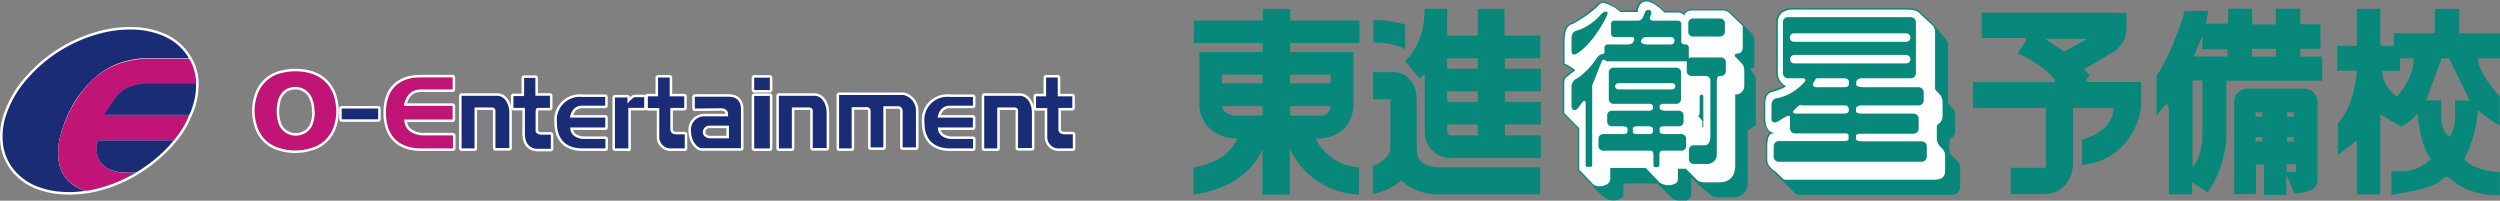 <svg xmlns="http://www.w3.org/2000/svg" viewBox="0 0 343.44 27.57"><rect x="0" y="0" width="343.44" height="27.57" fill="#808080" stroke="none"/><defs><style>.cls-1{fill:#08887b;}.cls-2{fill:#fff;}.cls-3{fill:none;stroke:#fff;stroke-linecap:round;stroke-linejoin:round;stroke-width:0.69px;}.cls-4{fill:#1b2c76;}.cls-5{fill:#c01577;}</style></defs><g id="Layer_2" data-name="Layer 2"><g id="design"><path class="cls-1" d="M167.89,14.57h5.56v1.32h-3.38a2.62,2.62,0,0,1-1.8-.54,1.41,1.41,0,0,1-.38-.78m5.56-3.11h-5.59v-1.2h5.59Zm3.77-1.2h5.59v1.2h-5.59Zm4,5.63h-4V14.57h5.57A1.36,1.36,0,0,1,181.25,15.89ZM186.71,23a7.22,7.22,0,0,1-6-4,5.31,5.31,0,0,0,3.91-1.29,5.07,5.07,0,0,0,1.32-3.44V7.16h-8.69V5.91h9.51V2.81h-9.51V1.22h-3.77V2.81H164v3.1h9.46V7.16h-8.69v7.12A4.61,4.61,0,0,0,166,17.47,5.37,5.37,0,0,0,170,19c-1.13,2.6-3.77,3.59-6.05,4v3.71c4.26-.58,7.89-2.56,9.48-6.19v6.22h3.77v-6.3a10.91,10.91,0,0,0,9.49,6.3Z"/><path class="cls-1" d="M188.68,5.86a9.32,9.32,0,0,1,4.35.89V3.39a13.8,13.8,0,0,0-4.36-.64V5.86"/><path class="cls-1" d="M198.77,8H203V9.44h-4.19Zm0,4.54H203V14h-4.19ZM203,18.6h-3.73c-.22,0-.38-.15-.46-.44V17.09H203ZM211.61,8V4.9h-4.93V1.22H203V4.9h-4.19V1.21l-3.11,0c.05,3.41-1.32,6-2.69,7.17l2,2.4a9.2,9.2,0,0,0,.72-.68V18.2a3.54,3.54,0,0,0,3.57,3.51h12.38V18.6h-4.93V17.09h4.93V14h-4.93V12.55h4.93V9.44h-4.93V8Z"/><path class="cls-1" d="M194.63,20.72v-7c0-2.16-1.34-3.8-3.06-3.8h-2.94v3.72H191v6.91c0,.68-1.09,1.79-2.39,2.26v3.84a8.43,8.43,0,0,0,3.9-1.87,7.19,7.19,0,0,0,5.08,1.91h14V23H198c-2.13,0-3.33-.77-3.33-2.23"/><path class="cls-1" d="M241.21,17.1l0-6.3a1.5,1.5,0,0,0-.44-.84,1.08,1.08,0,0,1-.32-.51.06.06,0,0,1,0,0s.09-.07.21-.07.36-.09.36-.63v-3a2,2,0,0,0-.42-1.23l-1-1v0l-1.82-1.77a1.48,1.48,0,0,0-1.24-.48h-4a1.4,1.4,0,0,0-1.21.56,1.54,1.54,0,0,0-1-.28h-1.63c-.18-.18-1.58-1.55-2.56-1.55a1.34,1.34,0,0,0-.88.31,1.67,1.67,0,0,0-.51,1.14h-2.17c-.17-.14-1.68-1.27-2.36-1.24,0,0-.41-.14-1.08.68A17.91,17.91,0,0,1,216,3.1c-.93.24-1.27,1-1.27,2.82V8.86l.06,0a9.92,9.92,0,0,1,1.29.78l-1,.78c-.25.2-.39.35-.39,1.14v4s2,2,2.06,2.09v5.69l2,2.1a8.72,8.72,0,0,0,1.94,1.87,2.33,2.33,0,0,0,1.95,0,.72.72,0,0,0,.36-.63V25.4s0-.2.42-.2h4.21l2.19,2.08s.24.27,1,.26h.85a.91.91,0,0,0,.67-.94V24.66a.39.39,0,0,1,0-.26s.06,0,.23.17A17.88,17.88,0,0,0,235.32,27a3.16,3.16,0,0,0,1,.1h1.89a1.89,1.89,0,0,0,1.35-.53,2.08,2.08,0,0,0,.54-1.49s0-6.61,0-7.16l1.18-.78"/><path class="cls-1" d="M269.28,25.23V23.15a.58.58,0,0,0,0-.1,1.19,1.19,0,0,0-.29-.82l-1-1c-.06,0-.19-.09-.19-.63V19.28A.38.38,0,0,1,268,19s.58-.29.58-.8V15.67a.85.85,0,0,0-.26-.7s-.65-.75-.72-.83V6.51a1.39,1.39,0,0,0-.36-1.2l-1.45-1.75-.07-.08-.1-.12h0l-1.8-1.69s-.36-.56-1.84-.56H246.38a2.57,2.57,0,0,0-1.81.52A2,2,0,0,0,244,3.17V10a2.31,2.31,0,0,0,1,1.82,13.67,13.67,0,0,1-1.6.6s-1.09.12-1.09,1.74v2.2a2.22,2.22,0,0,0,.86,1.84c-.23.14-.59.57-.59,1.86v1.48c0,1,.07,1.23,1,2l1,1h0l2,2a1.09,1.09,0,0,0,.65.23h20.87a1.29,1.29,0,0,0,.86-.3,1,1,0,0,0,.3-.78c0-.38,0-.49,0-.53"/><path class="cls-1" d="M283.58,7.09l3.18-1.75h-5.85l2.67,1.75m-6.44.23s.88-1.23,1.07-1.54.19-.55-.19-.56h-5.79V1.75h19.9V4A3.85,3.85,0,0,1,290,7.31L286.3,9.52l.75.79-.46.72.3.23h7.25v3.26c0,1.08-1.32,7.48-8.13,8.13V19.16s4.24-.88,4.33-4.31h-5.55v7.72c0,.73-.56,4.1-4,4.1h-4.55V23.05h4.8V14.83h-10V11.28h11.33S282,9.6,277.14,7.32Z"/><path class="cls-1" d="M302.56,11.06h-1.35V23s1.35-1.31,1.35-4.62V11.06m0-6.12-1.2,2.82H306v-1h-3.47Zm6.8,2.84h3.3V6.71h-3.3ZM303,3.25h3.09V1.19h3.3V3.35h3.25V1.19H316V3.33h2.77V6.71H316V7.78h3v3.31H305.86v6.52a14.62,14.62,0,0,1-2.58,8.81L301.13,25v1.69h-3.19V15.38c0-1.85-.73-.7-.73-.7l-.94,1.21v-5.5c2.2-3.14,3.87-8.89,3.87-8.89h3.25Z"/><path class="cls-1" d="M314.14,23.61h1.25V22.56h-1.25Zm.06-4.17h.92v-.6h-.92Zm0-3.4h.92v-.61h-.92Zm-4.33,3.4h.93v-.6h-.93Zm0-3.4h.93v-.61h-.93Zm5.32,10.51L314.1,24v2.78H311V22.6h-1.09v4.07h-3V14a1.83,1.83,0,0,1,1.83-1.83h7.86A1.83,1.83,0,0,1,318.37,14v10.8C318.37,26.63,315.19,26.55,315.19,26.55Z"/><path class="cls-1" d="M335.37,16.58v-2.8h-2.06L335.44,8h1l2.83,5.8h-2v2.8s-.32,2.12-.87,2.12c0,0-.8-.44-1-2.12m-6.09-3.29s-2.23-1.59-2-3.57h2.39V8h1.88C331.61,8.71,331.45,10.76,329.28,13.29ZM343.44,8V4.56h-5.6V1.22H334.5V4.56h-5.64V6.29H327V1.22h-3.22V6.29h-2.7V9.72h2.69s-.17,4.59-2.61,7.22v4.38l2.62-2v7.39H327v-11l2.83,1.69a6.26,6.26,0,0,0,2.26-1.85s.43,4.75,1.88,6.25a5.67,5.67,0,0,1-3.73,1.72h-1.72v3.24s5.14-.71,6.54-1.77c1.07-.81.93-1,2-.05a9.71,9.71,0,0,0,6.36,1.84V23.67s-3.92-.24-4.89-1.85a17.15,17.15,0,0,0,1.88-6.68,19,19,0,0,0,3,2.12v-4S340.12,9.63,340.48,8Z"/><path class="cls-2" d="M222.62,1.65H225v-.1a1.5,1.5,0,0,1,.46-1.09A1.1,1.1,0,0,1,226.2.2c1,0,2.44,1.5,2.45,1.52l0,0h1.72a1.23,1.23,0,0,1,.92.29l.1.12.06-.15c.25-.6,1.09-.54,1.1-.54h4a1.29,1.29,0,0,1,1.09.41s1.62,1.57,1.77,1.73v2.9c0,.85-.64.87-.67.87s-.38,0-.43.19a.13.13,0,0,0,0,.06.52.52,0,0,0,.23.35l.86.91a1.6,1.6,0,0,1,.22.86v1.94a1.31,1.31,0,0,1-.35,1,1.19,1.19,0,0,1-.79.32h-.1v9.68c0,1.58-.76,2.39-2.25,2.39h-2a2.43,2.43,0,0,1-.88-.21s-1.65-1.66-1.65-1.66l0,0H230.5v1.48a.7.7,0,0,1-.5.62,2.15,2.15,0,0,1-2-.2l-1.9-2h-4.89v1.51a.9.9,0,0,1-.63.81,1.84,1.84,0,0,1-1.63,0l-2-2.1V17.62l-2.06-2.09V11.59c0-.73.11-.82.32-1l1.2-.95-.1-.08a8.34,8.34,0,0,0-1.38-.84V5.92c0-1.7.3-2.42,1.12-2.63A16.94,16.94,0,0,0,219.35,1c.59-.72.91-.62.91-.62a5.84,5.84,0,0,1,2.3,1.22l0,0h0"/><path class="cls-2" d="M243.73,23.46c-.92-.79-.95-1-.95-1.89V20.09c0-1.63.58-1.74.59-1.74l.36-.06-.34-.13c-.83-.33-.88-1.52-.88-1.79V14.19c0-1.43.89-1.55.93-1.55a8.58,8.58,0,0,0,1.79-.69l.14-.09-.14-.08a2.09,2.09,0,0,1-1-1.75V3.17a1.78,1.78,0,0,1,.53-1.38,2.4,2.4,0,0,1,1.65-.47H262c1.35,0,1.69.48,1.69.49l1.89,1.77a1.48,1.48,0,0,1,.25.88V12.1a.6.6,0,0,0,.3.5h0l.43.47a1.67,1.67,0,0,1,.3,1V16a1.31,1.31,0,0,1-.4.89c-.34.21-.39.42-.39.51a.35.35,0,0,0,0,.06v1.68a2,2,0,0,0,.7,1.23l.18.2a1.42,1.42,0,0,1,.26.86.15.15,0,0,1,0,.06v2c0,.82-.48,1.2-1.52,1.2l-20.62,0-1.29-1.25"/><path class="cls-1" d="M246.61,15.61s-.52-.1-.19-.44c0,0,.66-.77,1-.75a.65.65,0,0,0,.29.06h5.8c.18,0,.45.17.46.46v.33s0,.34-.66.34h-6.71M254,11.27v.3s0,.41-.67.41h-3.89s-.61-.16-.34-.57l.4-.66h3.92C253.55,10.76,254,10.85,254,11.27Zm-7.51-2.56a.58.58,0,1,1,0-1.16h15.37a.58.58,0,1,1,0,1.16Zm0-4.13h15.37a.58.58,0,1,1,0,1.16H246.46a.58.58,0,1,1,0-1.16ZM264,19.42h-8.2c-.32,0-.83-.06-.83-.32v-.48s0-.14.39-.25h7.52a.7.7,0,0,0,.7-.7V16.31a.7.7,0,0,0-.7-.7h-7.09c-.31,0-.83-.07-.82-.33V14.9s0-.31.6-.42h8a.69.69,0,0,0,.7-.69V12.68a.7.7,0,0,0-.7-.7H256c-.05,0-1,0-1-.38v-.29s0-.51.71-.56h6.79a.7.7,0,0,0,.7-.7v-7a.7.7,0,0,0-.7-.7H245.63a.7.7,0,0,0-.7.7v7a.7.7,0,0,0,.7.7h2.11c.2.06.38.19.22.43a7,7,0,0,1-3.72,2.3s-.88-.07-.88,1v1.93s0,.74,1,.22c0,0,1.23-.86,1.42-.7,0,0,.12-.1.12.37v1.33a.7.7,0,0,0,.7.7h7.11c.13.07.24.13.24.27v.44s.06.34-.59.34h-9a.7.7,0,0,0-.7.7v1.44a.7.7,0,0,0,.7.7H264a.7.7,0,0,0,.7-.7V20.12A.7.7,0,0,0,264,19.42Z"/><path class="cls-1" d="M216.79,4.16s-.9,0-.9,1.1v1.6c0,.52.18.93.94.35,0,0,1.94-1.1,3.84-4.89.53-1-.3-.8-.69-.4a7.54,7.54,0,0,1-3.19,2.24"/><path class="cls-1" d="M224.32,18.16s0-.34,0-.45-.06-.36.65-.36h1.53s.58,0,.58.36v.35s0,.26-.36.36h-1.9c-.24,0-.5-.1-.5-.26m-2-5.88a.43.43,0,1,1,0-.86h7.4a.43.43,0,1,1,0,.86ZM231,18.42H228.7c-.28,0-.7-.09-.7-.3,0,0,0-.25,0-.36s-.06-.41.65-.41h2a.63.63,0,0,0,.63-.63v-.88a.63.63,0,0,0-.63-.63H229c-.09,0-1,0-1-.3v-.24c0-.1-.06-.41.65-.41h1.65a.63.63,0,0,0,.63-.64V9.94a.63.63,0,0,0-.63-.64h-8.65a.64.64,0,0,0-.64.64v3.68a.64.64,0,0,0,.64.64h4.85s.58,0,.58.36v.23s0,.36-.58.36h-5.08a.63.63,0,0,0-.63.63v.88a.63.63,0,0,0,.63.63H223s.58,0,.58.36v.35s0,.26-.36.36h-3a.64.64,0,0,0-.63.64v1a.64.64,0,0,0,.63.64h6.59c.17,0,.33.19.33.55v1.43c0,.16.08.29.39.29,0,0,.42,0,.43-.27s0-1.46,0-1.46,0-.53.38-.54c1.16,0,2.65,0,2.65,0a.64.64,0,0,0,.64-.64v-1A.64.64,0,0,0,231,18.42Z"/><path class="cls-1" d="M236.32,5a.64.64,0,0,0,.64-.63V3.18a.64.64,0,0,0-.64-.64h-3.76a.63.63,0,0,0-.63.64V4.39a.63.63,0,0,0,.63.63h3.76"/><path class="cls-1" d="M236.45,7.89h-4.09a.64.64,0,0,0-.64.63V9.79a.64.64,0,0,0,.64.64h1.89s.71,0,.71.61v7.83c0,.19-.09,1.11-.79,1.09h-1.51a.64.64,0,0,0-.64.64v1.29a.64.64,0,0,0,.64.63h1.78a1.3,1.3,0,0,0,1.41-1.37V11.07s0-.64.4-.64h.2a.64.64,0,0,0,.64-.64V8.52a.64.64,0,0,0-.64-.63"/><path class="cls-1" d="M234,13.25a.25.25,0,0,0-.25-.25.26.26,0,0,0-.26.25v2.27h0s0,.28-.16.36.53.5.53.86v.73s0,.05.08.05a0,0,0,0,0,.06-.05V13.25"/><path class="cls-1" d="M229.52,6.11h-3.16c-.4,0-1-.1-.9-.49a.67.67,0,0,1,.67-.53h3.43a.47.47,0,0,1,.47.52.48.48,0,0,1-.51.5m2.07,0h-.07s-.55,0-.55-.37V3.27a.42.42,0,0,0-.42-.43h-3.33c-.7,0-.56-.42-.56-.42.06-.16.17-.53.17-.53a.36.36,0,0,0-.22-.49.46.46,0,0,0-.59.21s-.07.2-.29.7a.8.8,0,0,1-.7.53h-3.28a.43.43,0,0,0-.43.43V4.66a.42.42,0,0,0,.42.43h2.51c.13,0,.29.1.24.38,0,0,0,.64-.94.64h-2.7a.42.42,0,0,0-.43.42V8a.48.48,0,0,0,.07.23.46.46,0,0,1-.07-.22V7.11c0,.21-.19.36-.28.33s-.46.07-.81.58a10.22,10.22,0,0,1-2.62,2.73,1.24,1.24,0,0,0-.82,1.3V14.6c0,.52.48.75.9.22.18-.23.34-.45.5-.67s.54-.54.54,0V22.7a.21.21,0,0,0,.21.21h.48a.21.21,0,0,0,.21-.21v-11c.37-.84.74-1.9,1.33-3.29.12-.28.29-.22.44-.16a.42.42,0,0,0,.35.18h10.74A.42.42,0,0,0,232,8V6.53A.42.42,0,0,0,231.59,6.11Z"/><path class="cls-3" d="M11.67,26.22a14,14,0,0,1-3.3.12,11,11,0,0,1-3.14-.68,7.79,7.79,0,0,1-3.18-2.18A6.94,6.94,0,0,1,.44,20a9.07,9.07,0,0,1,.5-4.47,14.19,14.19,0,0,1,2.88-4.79A20,20,0,0,1,14,4.54,15.52,15.52,0,0,1,18,4.06a11.16,11.16,0,0,1,4.72,1,7.37,7.37,0,0,1,3.06,2.66c.06.1.11.2.16.3h-5.2c-.41,0-.82,0-1.23,0a13.22,13.22,0,0,0-2.25.38A10.28,10.28,0,0,0,13,10.7a15.61,15.61,0,0,0-2.63,3.11A17.25,17.25,0,0,0,8.34,18.5,8.53,8.53,0,0,0,8.05,22a4.75,4.75,0,0,0,2.77,3.85C11.1,26,11.39,26.09,11.67,26.22Z"/><path class="cls-3" d="M11.67,26.22c-.28-.13-.57-.25-.85-.39A4.75,4.75,0,0,1,8.05,22a8.53,8.53,0,0,1,.29-3.48,17.25,17.25,0,0,1,2.07-4.69A15.61,15.61,0,0,1,13,10.7a10.28,10.28,0,0,1,4.25-2.22,13.22,13.22,0,0,1,2.25-.38c.41,0,.82,0,1.23,0H26a5.34,5.34,0,0,1,.66,1.51,6.08,6.08,0,0,1,.28,1.94H20a5.84,5.84,0,0,0-1.77.27A4.45,4.45,0,0,0,16,13.32c-.55.73-1.05,1.49-1.52,2.26,0,.05-.08.1,0,.18H25.77a.58.58,0,0,1,.23,0,10.92,10.92,0,0,1-1,2,13.33,13.33,0,0,1-1.15,1.56H13.77a.51.51,0,0,0-.32,0,.19.19,0,0,0,0,.09,3.86,3.86,0,0,0-.07,1.85,2.83,2.83,0,0,0,1.84,2.09,5.73,5.73,0,0,0,2,.37,11.66,11.66,0,0,0,1.45,0,19.42,19.42,0,0,1-6.54,2.46Z"/><path class="cls-3" d="M26,15.78a.58.58,0,0,0-.23,0H14.4c0-.08,0-.13,0-.18.47-.77,1-1.53,1.52-2.26a4.45,4.45,0,0,1,2.26-1.55A5.84,5.84,0,0,1,20,11.5h6.92a8.3,8.3,0,0,1-.33,2.67A8.27,8.27,0,0,1,26,15.78Z"/><path class="cls-3" d="M18.65,23.7a11.66,11.66,0,0,1-1.45,0,5.73,5.73,0,0,1-2-.37,2.83,2.83,0,0,1-1.84-2.09,3.86,3.86,0,0,1,.07-1.85.19.19,0,0,1,0-.09.51.51,0,0,1,.32,0H23.84a10,10,0,0,1-1.1,1.24,20.3,20.3,0,0,1-3.9,3.07Z"/><rect class="cls-3" x="46.94" y="14.91" width="5.01" height="1.48"/><path class="cls-3" d="M62.18,12.29V10.63H57.84c-.77,0-4.82-.07-4.82,4.85,0,3.55,2.11,4.91,4.87,4.91h4.34V18.6H58.06c-.43,0-2.52-.24-2.52-2.18h6.64V14.54H55.49s.22-2.25,2.3-2.25h4.39"/><path class="cls-3" d="M83.14,14.52v-1.2H80a3.16,3.16,0,0,0-3.49,3.51c0,2.58,1.52,3.56,3.52,3.56h3.14v-1.3h-3c-.32,0-1.83-.17-1.83-1.58h4.81V16.16H78.3s.16-1.64,1.66-1.64h3.18"/><path class="cls-3" d="M133.66,14.52v-1.2h-3.14A3.16,3.16,0,0,0,127,16.83c0,2.58,1.53,3.56,3.53,3.56h3.14v-1.3h-3c-.32,0-1.83-.17-1.83-1.58h4.81V16.16h-4.84s.16-1.64,1.67-1.64h3.17"/><path class="cls-3" d="M63.41,20.39V13.16H68.3c1,0,1.67,1.07,1.67,2.33v4.85H68.06v-5a.48.48,0,0,0-.52-.58H65.19v5.63H63.41"/><path class="cls-3" d="M107,20.39V13.16h4.89c1,0,1.67,1.07,1.67,2.33v4.85h-1.91v-5a.48.48,0,0,0-.53-.58h-2.34v5.63H107"/><path class="cls-3" d="M135.21,20.39V13.16h4.88c1,0,1.67,1.07,1.67,2.33v4.85h-1.9v-5a.48.48,0,0,0-.53-.58H137v5.63h-1.78"/><path class="cls-3" d="M72.1,14.82H70.53V13.2H72V10.7h1.55v2.45h2v1.67H74c-.2,0-.42,0-.42.56V18c0,.19.26.5.81.5h1.28v1.94h-2s-1.56-.05-1.56-2V14.82"/><path class="cls-3" d="M86.32,20.39H84.48v-7H86.2v.83s.73-.87,1-.87H88.5v1.47H86.32v5.62"/><path class="cls-3" d="M90.57,14.85H89V13.23H90.4V10.65H92v2.58h2v1.6H92.09v2.93c0,.36.22.69.82.69h1.16v1.94H92.24a1.56,1.56,0,0,1-1.67-1.65V14.85"/><path class="cls-3" d="M143.87,14.85h-1.54V13.23h1.38V10.65h1.6v2.58h2v1.6H145.4v2.93c0,.36.22.69.82.69h1.16v1.94h-1.83a1.56,1.56,0,0,1-1.68-1.65V14.85"/><path class="cls-3" d="M100.14,19l-2.75,0s-.83-.15-.83-.82a.9.9,0,0,1,.81-.92h2.77V19m.25-5.71H95.45v1.62L99,14.87c1.28,0,1,1.11,1,1.11H96.65A1.83,1.83,0,0,0,94.93,18c0,1.42.89,2.36,1.47,2.36h5.39V15C101.79,13.29,100.39,13.32,100.39,13.32Z"/><rect class="cls-3" x="103.61" y="13.18" width="2.15" height="7.21"/><path class="cls-3" d="M124,20.17v-5s-.07-.57-.57-.57h-2.08v5.65h-1.75V15.2a.49.49,0,0,0-.48-.47H117l0,5.66h-1.73V13.05h8.88a2.23,2.23,0,0,1,1.68,2.3v4.9H124"/><rect class="cls-3" x="103.61" y="10.67" width="2.15" height="1.7"/><path class="cls-3" d="M46.19,15.43a6.05,6.05,0,0,1-.43,2.19,4.49,4.49,0,0,1-3,2.71,7.29,7.29,0,0,1-4.41,0,4.44,4.44,0,0,1-3.06-3.11,6.56,6.56,0,0,1,0-4A4.57,4.57,0,0,1,38.83,10a7.6,7.6,0,0,1,2.38-.18,7,7,0,0,1,1.75.35,4.64,4.64,0,0,1,3,3.35A6.82,6.82,0,0,1,46.19,15.43Zm-3-.17a4.19,4.19,0,0,0-.34-1.79A2.43,2.43,0,0,0,40.07,12a2.23,2.23,0,0,0-.91.36,2.66,2.66,0,0,0-1,1.63,5.71,5.71,0,0,0,0,2.6,2.81,2.81,0,0,0,.53,1.15,2.55,2.55,0,0,0,2.9.71,2.37,2.37,0,0,0,1.36-1.36A4.66,4.66,0,0,0,43.23,15.26Z"/><path class="cls-4" d="M11.67,26.22a14,14,0,0,1-3.3.12,11,11,0,0,1-3.14-.68,7.79,7.79,0,0,1-3.18-2.18A6.94,6.94,0,0,1,.44,20a9.07,9.07,0,0,1,.5-4.47,14.19,14.19,0,0,1,2.88-4.79A20,20,0,0,1,14,4.54,15.52,15.52,0,0,1,18,4.06a11.16,11.16,0,0,1,4.72,1,7.37,7.37,0,0,1,3.06,2.66c.06.1.11.2.16.3h-5.2c-.41,0-.82,0-1.23,0a13.22,13.22,0,0,0-2.25.38A10.28,10.28,0,0,0,13,10.7a15.61,15.61,0,0,0-2.63,3.11A17.25,17.25,0,0,0,8.34,18.5,8.53,8.53,0,0,0,8.05,22a4.75,4.75,0,0,0,2.77,3.85C11.1,26,11.39,26.09,11.67,26.22Z"/><path class="cls-5" d="M11.67,26.22c-.28-.13-.57-.25-.85-.39A4.75,4.75,0,0,1,8.05,22a8.53,8.53,0,0,1,.29-3.48,17.25,17.25,0,0,1,2.07-4.69A15.61,15.61,0,0,1,13,10.7a10.28,10.28,0,0,1,4.25-2.22,13.22,13.22,0,0,1,2.25-.38c.41,0,.82,0,1.23,0H26a5.34,5.34,0,0,1,.66,1.51,6.08,6.08,0,0,1,.28,1.94H20a5.84,5.84,0,0,0-1.77.27A4.45,4.45,0,0,0,16,13.32c-.55.73-1.05,1.49-1.52,2.26,0,.05-.08.1,0,.18H25.77a.58.58,0,0,1,.23,0,10.92,10.92,0,0,1-1,2,13.33,13.33,0,0,1-1.15,1.56H13.77a.51.51,0,0,0-.32,0,.19.19,0,0,0,0,.09,3.86,3.86,0,0,0-.07,1.85,2.83,2.83,0,0,0,1.84,2.09,5.73,5.73,0,0,0,2,.37,11.66,11.66,0,0,0,1.45,0,19.42,19.42,0,0,1-6.54,2.46Z"/><path class="cls-4" d="M26,15.78a.58.58,0,0,0-.23,0H14.4c0-.08,0-.13,0-.18.47-.77,1-1.53,1.52-2.26a4.45,4.45,0,0,1,2.26-1.55A5.84,5.84,0,0,1,20,11.5h6.92a8.3,8.3,0,0,1-.33,2.67A8.27,8.27,0,0,1,26,15.78Z"/><path class="cls-4" d="M18.65,23.7a11.66,11.66,0,0,1-1.45,0,5.73,5.73,0,0,1-2-.37,2.83,2.83,0,0,1-1.84-2.09,3.86,3.86,0,0,1,.07-1.85.19.19,0,0,1,0-.09.51.51,0,0,1,.32,0H23.84a10,10,0,0,1-1.1,1.24,20.3,20.3,0,0,1-3.9,3.07Z"/><rect class="cls-4" x="46.94" y="14.91" width="5.01" height="1.48"/><path class="cls-5" d="M62.18,12.29V10.63H57.84c-.77,0-4.82-.07-4.82,4.85,0,3.55,2.11,4.91,4.87,4.91h4.34V18.6H58.06c-.43,0-2.52-.24-2.52-2.18h6.64V14.54H55.49s.22-2.25,2.3-2.25h4.39"/><path class="cls-4" d="M83.14,14.52v-1.2H80a3.16,3.16,0,0,0-3.49,3.51c0,2.58,1.52,3.56,3.52,3.56h3.14v-1.3h-3c-.32,0-1.83-.17-1.83-1.58h4.81V16.16H78.3s.16-1.64,1.66-1.64h3.18"/><path class="cls-4" d="M133.66,14.52v-1.2h-3.14A3.16,3.16,0,0,0,127,16.83c0,2.58,1.53,3.56,3.53,3.56h3.14v-1.3h-3c-.32,0-1.83-.17-1.83-1.58h4.81V16.16h-4.84s.16-1.64,1.67-1.64h3.17"/><path class="cls-4" d="M63.41,20.39V13.16H68.3c1,0,1.67,1.07,1.67,2.33v4.85H68.06v-5a.48.48,0,0,0-.52-.58H65.19v5.63H63.41"/><path class="cls-4" d="M107,20.39V13.16h4.89c1,0,1.67,1.07,1.67,2.33v4.85h-1.91v-5a.48.48,0,0,0-.53-.58h-2.34v5.63H107"/><path class="cls-4" d="M135.21,20.39V13.16h4.88c1,0,1.67,1.07,1.67,2.33v4.85h-1.9v-5a.48.48,0,0,0-.53-.58H137v5.63h-1.78"/><path class="cls-4" d="M72.1,14.82H70.53V13.2H72V10.7h1.55v2.45h2v1.67H74c-.2,0-.42,0-.42.56V18c0,.19.26.5.81.5h1.28v1.94h-2s-1.56-.05-1.56-2V14.82"/><path class="cls-4" d="M86.32,20.39H84.48v-7H86.2v.83s.73-.87,1-.87H88.5v1.47H86.32v5.62"/><path class="cls-4" d="M90.57,14.85H89V13.23H90.4V10.65H92v2.58h2v1.6H92.09v2.93c0,.36.22.69.82.69h1.16v1.94H92.24a1.56,1.56,0,0,1-1.67-1.65V14.85"/><path class="cls-4" d="M143.87,14.85h-1.54V13.23h1.38V10.65h1.6v2.58h2v1.6H145.4v2.93c0,.36.22.69.82.69h1.16v1.94h-1.83a1.56,1.56,0,0,1-1.68-1.65V14.85"/><path class="cls-4" d="M100.14,19l-2.75,0s-.83-.15-.83-.82a.9.9,0,0,1,.81-.92h2.77V19m.25-5.71H95.45v1.62L99,14.87c1.28,0,1,1.11,1,1.11H96.65A1.83,1.83,0,0,0,94.93,18c0,1.42.89,2.36,1.47,2.36h5.39V15C101.79,13.29,100.39,13.32,100.39,13.32Z"/><rect class="cls-4" x="103.61" y="13.18" width="2.15" height="7.21"/><path class="cls-4" d="M124,20.17v-5s-.07-.57-.57-.57h-2.08v5.65h-1.75V15.2a.49.49,0,0,0-.48-.47H117l0,5.66h-1.73V13.05h8.88a2.23,2.23,0,0,1,1.68,2.3v4.9H124"/><rect class="cls-4" x="103.61" y="10.67" width="2.15" height="1.7"/><path class="cls-5" d="M46.19,15.43a6.05,6.05,0,0,1-.43,2.19,4.49,4.49,0,0,1-3,2.71,7.29,7.29,0,0,1-4.41,0,4.44,4.44,0,0,1-3.06-3.11,6.56,6.56,0,0,1,0-4A4.57,4.57,0,0,1,38.83,10a7.6,7.6,0,0,1,2.38-.18,7,7,0,0,1,1.75.35,4.64,4.64,0,0,1,3,3.35A6.82,6.82,0,0,1,46.19,15.43Zm-3-.17a4.19,4.19,0,0,0-.34-1.79A2.43,2.43,0,0,0,40.07,12a2.23,2.23,0,0,0-.91.36,2.66,2.66,0,0,0-1,1.63,5.71,5.71,0,0,0,0,2.6,2.81,2.81,0,0,0,.53,1.15,2.55,2.55,0,0,0,2.9.71,2.37,2.37,0,0,0,1.36-1.36A4.66,4.66,0,0,0,43.23,15.26Z"/></g></g></svg>